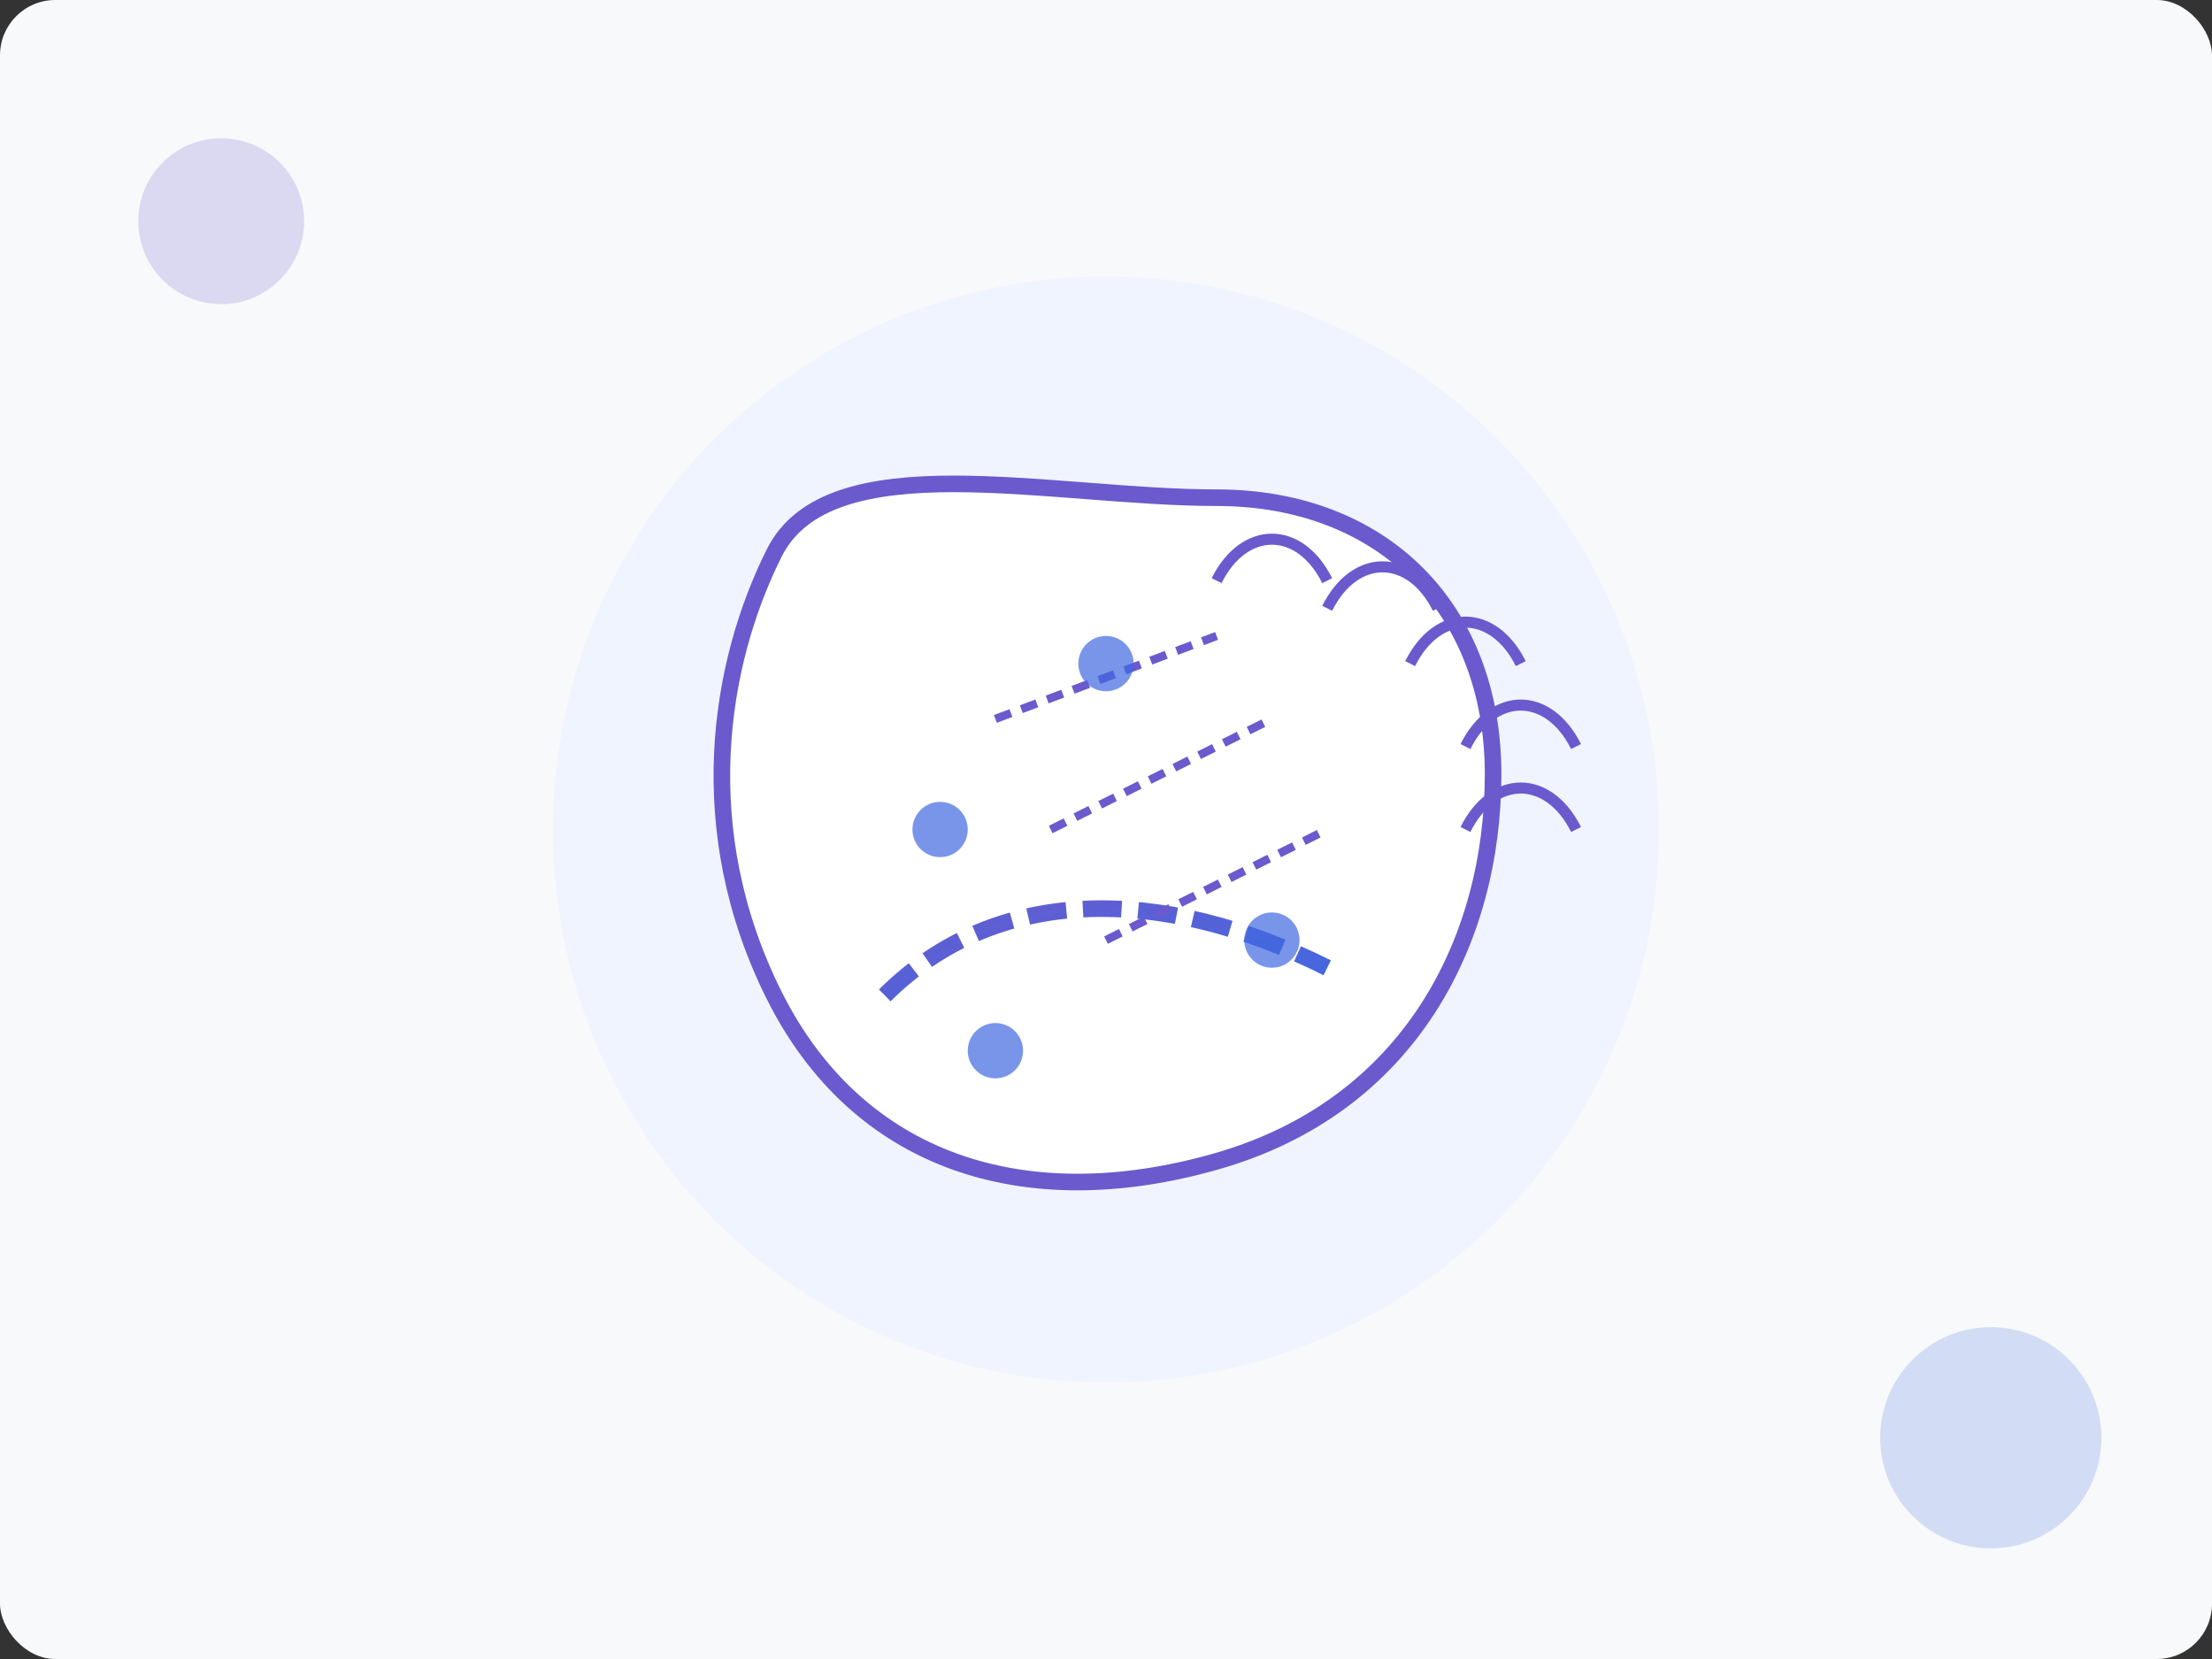 <svg xmlns="http://www.w3.org/2000/svg" width="400" height="300" viewBox="0 0 400 300">
  <rect x="0" y="0" width="400" height="300" fill="#333333" stroke="none"/>
  <defs>
    <linearGradient id="podiatryGradient" x1="0%" y1="0%" x2="100%" y2="100%">
      <stop offset="0%" style="stop-color:#6A5ACD;stop-opacity:1" />
      <stop offset="100%" style="stop-color:#4169E1;stop-opacity:1" />
    </linearGradient>
  </defs>
  <rect width="400" height="300" fill="#F8F9FA" rx="10" ry="10" />
  
  <!-- Abstract podiatry illustration -->
  <g transform="translate(200, 150)">
    <!-- Background circle -->
    <circle cx="0" cy="0" r="100" fill="#F0F4FF" />
    
    <!-- Abstract foot outline -->
    <path d="M-60 -50 C -70 -30, -75 0, -60 30 C -45 60, -15 70, 20 60 C 55 50, 70 20, 70 -10 C 70 -40, 50 -60, 20 -60 C -10 -60, -50 -70, -60 -50 Z" 
          fill="#FFFFFF" stroke="#6A5ACD" stroke-width="3" />
    
    <!-- Abstract arch support -->
    <path d="M-40 30 C -20 10, 10 10, 40 25" 
          fill="none" stroke="url(#podiatryGradient)" stroke-width="3" stroke-dasharray="7,3" />
    
    <!-- Abstract toe outlines -->
    <path d="M20 -45 C 25 -55, 35 -55, 40 -45" fill="none" stroke="#6A5ACD" stroke-width="2" />
    <path d="M40 -40 C 45 -50, 55 -50, 60 -40" fill="none" stroke="#6A5ACD" stroke-width="2" />
    <path d="M55 -30 C 60 -40, 70 -40, 75 -30" fill="none" stroke="#6A5ACD" stroke-width="2" />
    <path d="M65 -15 C 70 -25, 80 -25, 85 -15" fill="none" stroke="#6A5ACD" stroke-width="2" />
    <path d="M65 0 C 70 -10, 80 -10, 85 0" fill="none" stroke="#6A5ACD" stroke-width="2" />
    
    <!-- Abstract bone structure -->
    <path d="M-20 -20 L 20 -35" stroke="#6A5ACD" stroke-width="1.5" stroke-dasharray="3,2" />
    <path d="M-10 0 L 30 -20" stroke="#6A5ACD" stroke-width="1.5" stroke-dasharray="3,2" />
    <path d="M0 20 L 40 0" stroke="#6A5ACD" stroke-width="1.5" stroke-dasharray="3,2" />
    
    <!-- Abstract pressure points -->
    <circle cx="-30" cy="0" r="5" fill="#4169E1" opacity="0.7" />
    <circle cx="0" cy="-30" r="5" fill="#4169E1" opacity="0.7" />
    <circle cx="30" cy="20" r="5" fill="#4169E1" opacity="0.7" />
    <circle cx="-20" cy="40" r="5" fill="#4169E1" opacity="0.7" />
  </g>
  
  <!-- Abstract decorative elements -->
  <circle cx="40" cy="40" r="15" fill="#6A5ACD" opacity="0.2" />
  <circle cx="360" cy="260" r="20" fill="#4169E1" opacity="0.2" />
</svg>